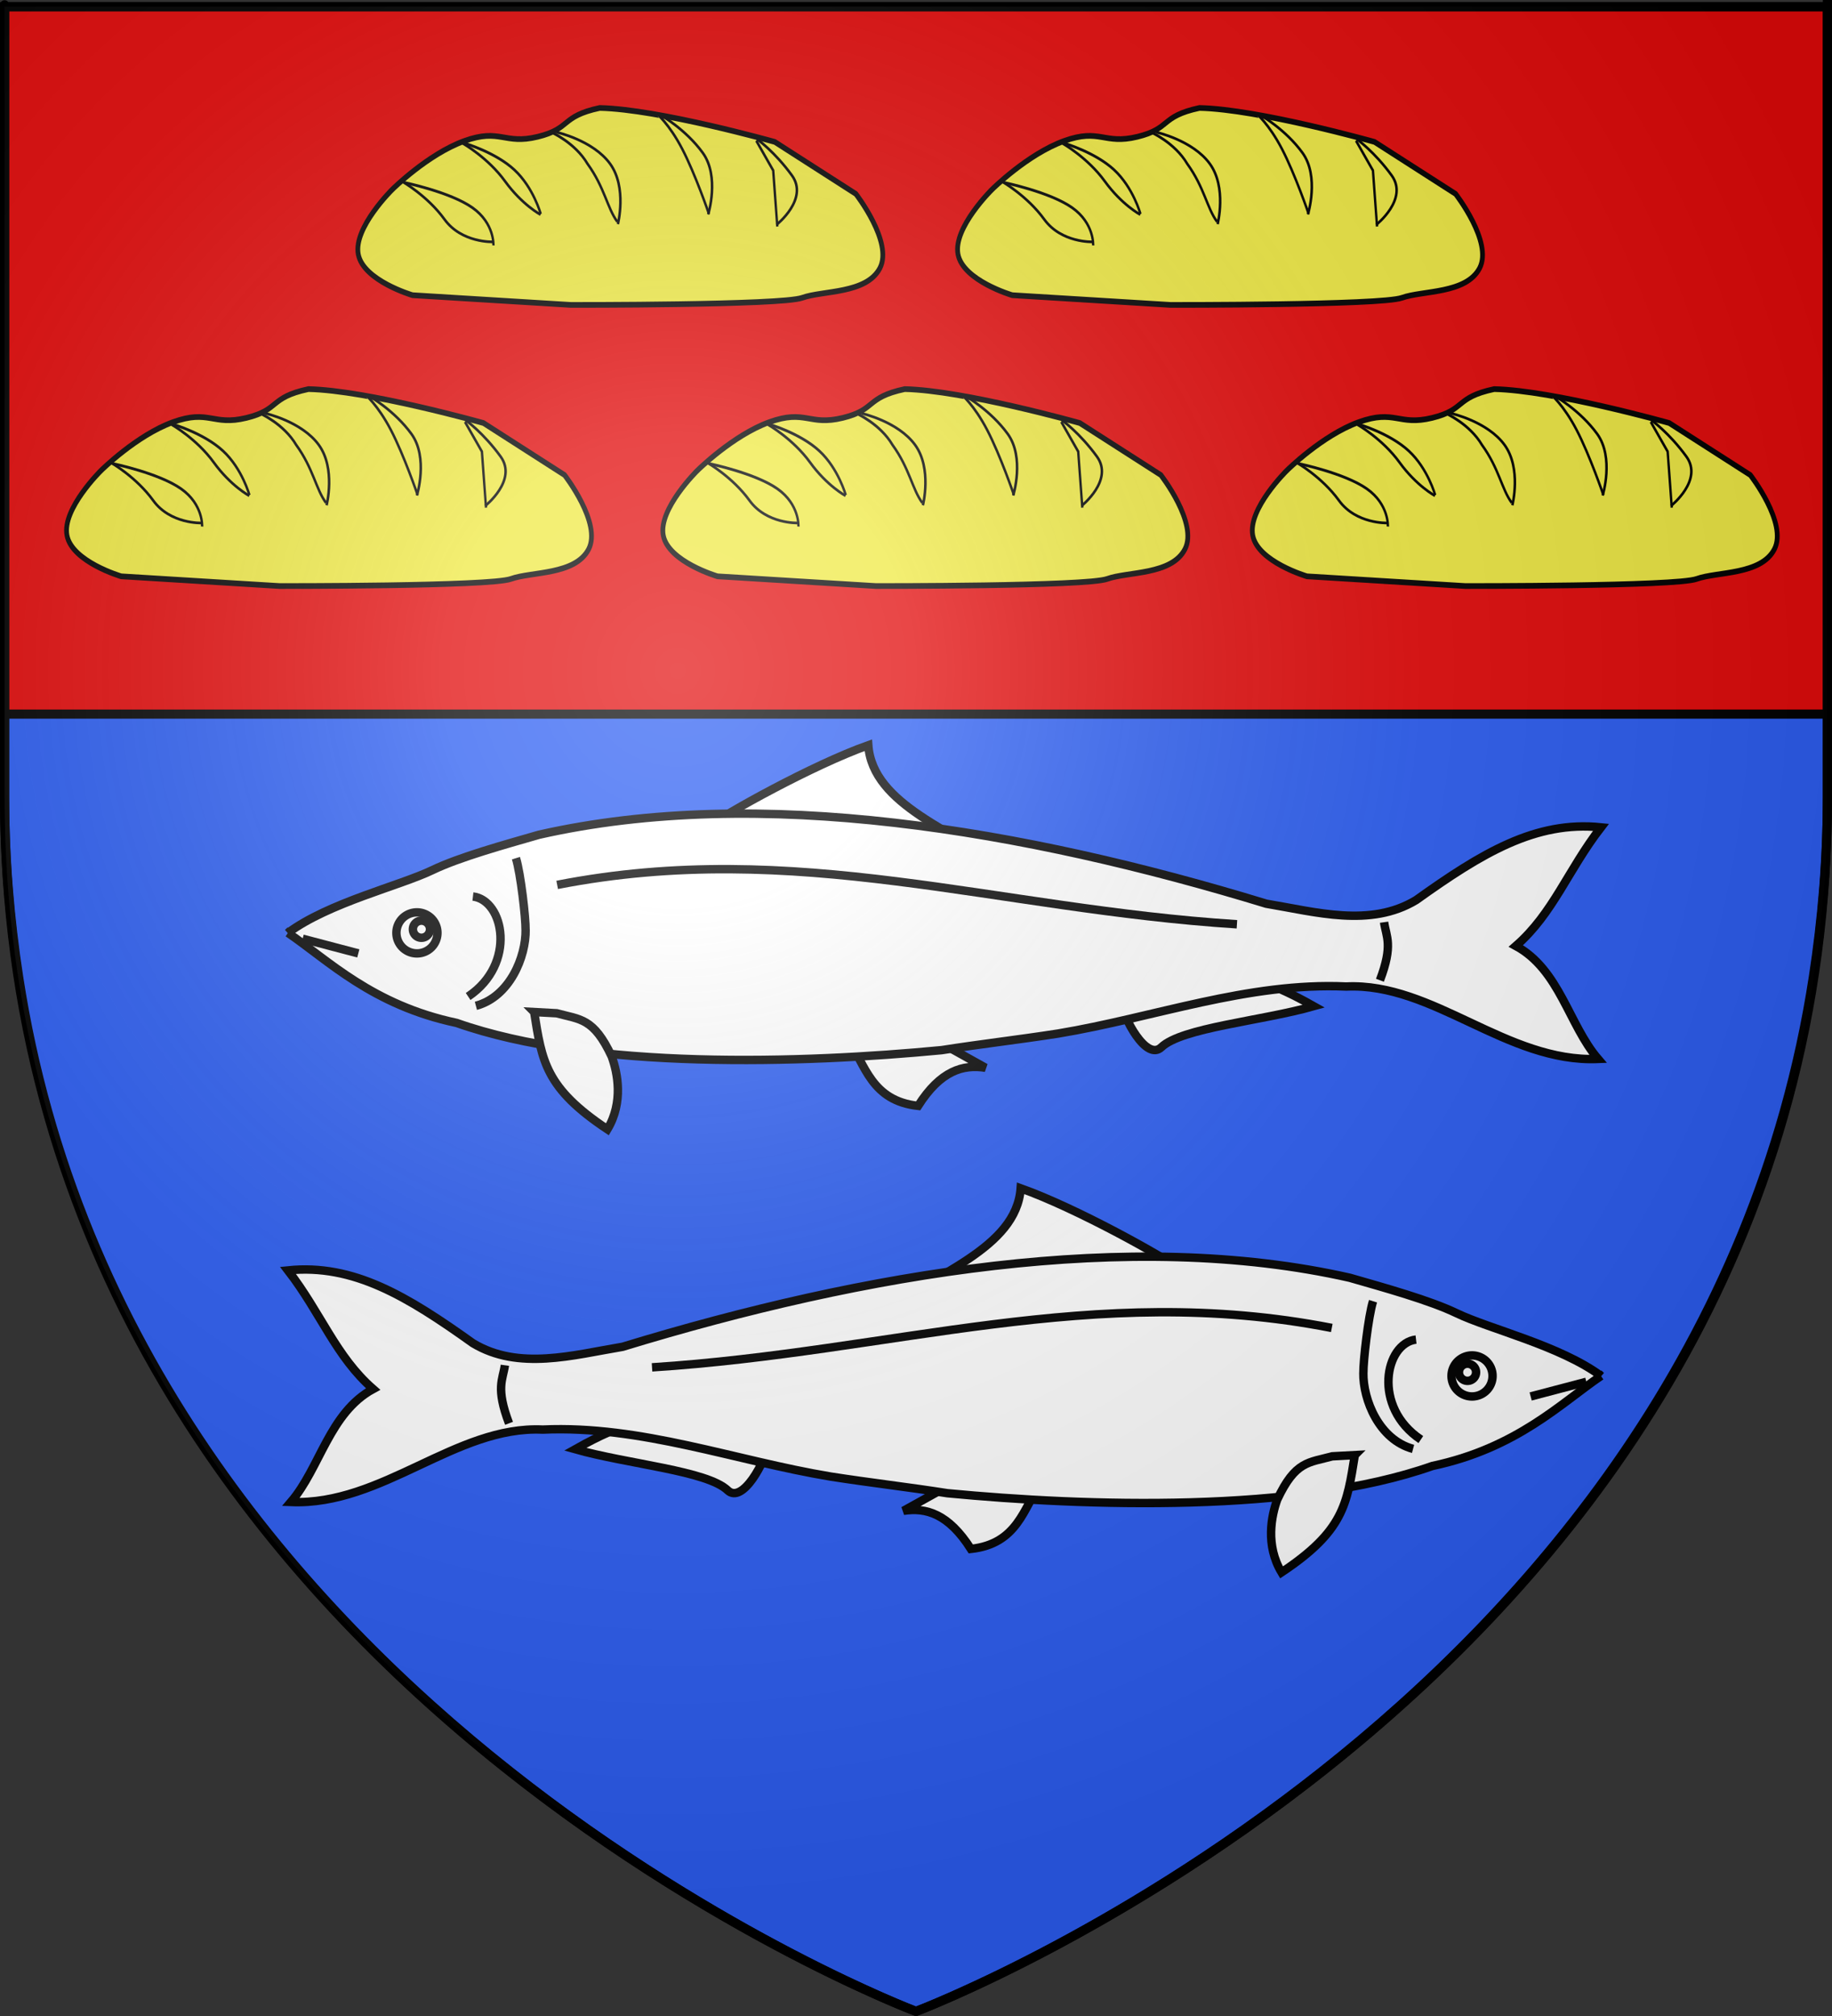 <?xml version="1.0" encoding="UTF-8" standalone="no"?>
<!-- Created with Inkscape (http://www.inkscape.org/) -->

<svg
   xmlns:dc="http://purl.org/dc/elements/1.1/"
   xmlns:cc="http://creativecommons.org/ns#"
   xmlns:rdf="http://www.w3.org/1999/02/22-rdf-syntax-ns#"
   xmlns:svg="http://www.w3.org/2000/svg"
   xmlns="http://www.w3.org/2000/svg"
   xmlns:xlink="http://www.w3.org/1999/xlink"
   xmlns:sodipodi="http://sodipodi.sourceforge.net/DTD/sodipodi-0.dtd"
   xmlns:inkscape="http://www.inkscape.org/namespaces/inkscape"
   version="1.0"
   width="600"
   height="660"
   id="svg2"
   inkscape:version="0.48.3.1 r9886"
   sodipodi:docname="Blason_La-Seyne-sur-Mer.svg">
  <rect width="100%" height="100%" fill="#333333" stroke="none"/>
  <sodipodi:namedview
     pagecolor="#ffffff"
     bordercolor="#666666"
     borderopacity="1"
     objecttolerance="10"
     gridtolerance="10"
     guidetolerance="10"
     inkscape:pageopacity="0"
     inkscape:pageshadow="2"
     inkscape:window-width="1440"
     inkscape:window-height="838"
     id="namedview205"
     showgrid="false"
     inkscape:zoom="1.011377"
     inkscape:cx="254.22436"
     inkscape:cy="369.42363"
     inkscape:window-x="-8"
     inkscape:window-y="-8"
     inkscape:window-maximized="1"
     inkscape:current-layer="svg2" />
  <desc
     id="desc4">Flag of Canton of Valais (Wallis)</desc>
  <defs
     id="defs6">
    <linearGradient
       id="linearGradient2893">
      <stop
         id="stop2895"
         style="stop-color:#ffffff;stop-opacity:0.314"
         offset="0" />
      <stop
         id="stop2897"
         style="stop-color:#ffffff;stop-opacity:0.251"
         offset="0.19" />
      <stop
         id="stop2901"
         style="stop-color:#6b6b6b;stop-opacity:0.125"
         offset="0.6" />
      <stop
         id="stop2899"
         style="stop-color:#000000;stop-opacity:0.125"
         offset="1" />
    </linearGradient>
    <linearGradient
       id="linearGradient2885">
      <stop
         id="stop2887"
         style="stop-color:#ffffff;stop-opacity:1"
         offset="0" />
      <stop
         id="stop2891"
         style="stop-color:#ffffff;stop-opacity:1"
         offset="0.229" />
      <stop
         id="stop2889"
         style="stop-color:#000000;stop-opacity:1"
         offset="1" />
    </linearGradient>
    <linearGradient
       id="linearGradient2955">
      <stop
         id="stop2867"
         style="stop-color:#fd0000;stop-opacity:1"
         offset="0" />
      <stop
         id="stop2873"
         style="stop-color:#e77275;stop-opacity:0.659"
         offset="0.5" />
      <stop
         id="stop2959"
         style="stop-color:#000000;stop-opacity:0.323"
         offset="1" />
    </linearGradient>
    <radialGradient
       cx="225.524"
       cy="218.901"
       r="300"
       fx="225.524"
       fy="218.901"
       id="radialGradient2961"
       xlink:href="#linearGradient2955"
       gradientUnits="userSpaceOnUse"
       gradientTransform="matrix(-4.167939e-4,2.183,-1.884,-3.599562e-4,615.597,-289.121)" />
    <polygon
       points="0,-1 0.588,0.809 -0.951,-0.309 0.951,-0.309 -0.588,0.809 0,-1 "
       transform="scale(53,53)"
       id="star" />
    <clipPath
       id="clip">
      <path
         d="M 0,-200 L 0,600 L 300,600 L 300,-200 L 0,-200 z"
         id="path10" />
    </clipPath>
    <radialGradient
       cx="225.524"
       cy="218.901"
       r="300"
       fx="225.524"
       fy="218.901"
       id="radialGradient1911"
       xlink:href="#linearGradient2955"
       gradientUnits="userSpaceOnUse"
       gradientTransform="matrix(-4.167939e-4,2.183,-1.884,-3.599562e-4,615.597,-289.121)" />
    <radialGradient
       cx="225.524"
       cy="218.901"
       r="300"
       fx="225.524"
       fy="218.901"
       id="radialGradient2865"
       xlink:href="#linearGradient2955"
       gradientUnits="userSpaceOnUse"
       gradientTransform="matrix(0,1.749,-1.593,-1.049767e-7,551.788,-191.29)" />
    <radialGradient
       cx="225.524"
       cy="218.901"
       r="300"
       fx="225.524"
       fy="218.901"
       id="radialGradient2871"
       xlink:href="#linearGradient2955"
       gradientUnits="userSpaceOnUse"
       gradientTransform="matrix(0,1.386,-1.323,-5.741131e-8,-158.082,-109.541)" />
    <radialGradient
       cx="221.445"
       cy="226.331"
       r="300"
       fx="221.445"
       fy="226.331"
       id="radialGradient3163"
       xlink:href="#linearGradient2893"
       gradientUnits="userSpaceOnUse"
       gradientTransform="matrix(1.353,0,0,1.349,-77.629,-85.747)" />
    <pattern
       patternUnits="userSpaceOnUse"
       width="50.451"
       height="13.263"
       patternTransform="translate(-1429.367,1060.852)"
       id="pattern24482">
      <rect
         id="rect24480"
         y="0"
         x="0"
         height="13.263"
         width="50.451"
         style="fill:url(#pattern24485);stroke:none" />
    </pattern>
    <pattern
       patternUnits="userSpaceOnUse"
       width="74.758"
       height="13.263"
       patternTransform="matrix(0.675,0,0,1,-1429.367,1060.852)"
       id="pattern24472">
      <g
         style="fill:#e3e4e5;fill-opacity:1"
         id="g23491"
         transform="matrix(0.788,0,0,0.327,573.019,-490.782)">
        <rect
           style="fill:#e3e4e5;fill-opacity:1;fill-rule:evenodd;stroke:none;stroke-width:0.978;stroke-miterlimit:4;stroke-dasharray:none;stroke-opacity:1"
           id="rect23493"
           width="94.812"
           height="40.505"
           x="-726.738"
           y="1498.863"
           ry="0.193" />
        <g
           style="fill:#e3e4e5;fill-opacity:1"
           transform="matrix(0.248,0,0,0.248,-375.148,1126.891)"
           id="g23495">
          <rect
             ry="0.221"
             y="1505.757"
             x="-1418.737"
             height="78.198"
             width="189.91"
             id="rect23497"
             style="fill:#e3e4e5;fill-opacity:1;fill-rule:evenodd;stroke:#000000;stroke-width:1;stroke-miterlimit:4;stroke-dasharray:none;stroke-opacity:1" />
          <rect
             ry="0.221"
             y="1505.757"
             x="-1228.828"
             height="78.198"
             width="189.91"
             id="rect23499"
             style="fill:#e3e4e5;fill-opacity:1;fill-rule:evenodd;stroke:#000000;stroke-width:1;stroke-miterlimit:4;stroke-dasharray:none;stroke-opacity:1" />
          <rect
             ry="0.221"
             y="1583.955"
             x="-1323.783"
             height="78.198"
             width="189.91"
             id="rect23501"
             style="fill:#e3e4e5;fill-opacity:1;fill-rule:evenodd;stroke:#000000;stroke-width:1;stroke-miterlimit:4;stroke-dasharray:none;stroke-opacity:1" />
        </g>
      </g>
    </pattern>
    <linearGradient
       id="linearGradient8135">
      <stop
         id="stop8137"
         style="stop-color:#5d070b;stop-opacity:1"
         offset="0" />
      <stop
         id="stop8139"
         style="stop-color:#ed1c24;stop-opacity:1"
         offset="0.5" />
      <stop
         id="stop8141"
         style="stop-color:#5d070a;stop-opacity:1"
         offset="1" />
    </linearGradient>
    <clipPath
       id="id0">
      <path
         d="M 14186300,5152250 C 14186300,5152250 14378820,5683670 14655820,5960100 C 14932770,6236530 15134550,6393980 15317940,6457620 C 15501320,6521220 15561370,6529000 15786290,6564360 C 16011200,6599730 16324300,6799880 16324300,6799880 C 16324300,6799880 16231080,6355950 16039160,6146210 C 15847240,5936430 15696860,5756210 15255950,5542640 C 14815080,5329070 14716770,5332170 14507150,5292460 C 14297530,5252800 14186300,5152250 14186300,5152250 z"
         id="path19584" />
    </clipPath>
    <clipPath
       id="id1">
      <path
         d="M 14186300,5152250 C 14186300,5152250 14378820,5683670 14655820,5960100 C 14932770,6236530 15134550,6393980 15317940,6457620 C 15501320,6521220 15561370,6529000 15786290,6564360 C 16011200,6599730 16324300,6799880 16324300,6799880 C 16324300,6799880 16231080,6355950 16039160,6146210 C 15847240,5936430 15696860,5756210 15255950,5542640 C 14815080,5329070 14716770,5332170 14507150,5292460 C 14297530,5252800 14186300,5152250 14186300,5152250 z"
         id="path19587" />
    </clipPath>
    <clipPath
       id="id2">
      <path
         d="M 17905000,7712850 C 18073520,8364410 17965740,9360050 17380990,9792250 C 17019130,10059750 16677260,10107020 16376780,10183810 C 16076350,10260640 15880690,10357280 15880690,10357280 C 15880690,10357280 15826240,10281910 15860480,10024640 C 15894730,9767370 16336720,9229590 16750100,8823770 C 17163530,8417910 17586690,8075310 17705930,7942530 C 17825130,7809750 17905000,7712850 17905000,7712850 z"
         id="path19590" />
    </clipPath>
    <clipPath
       id="id3">
      <path
         d="M 17905000,7712850 C 18073520,8364410 17965740,9360050 17380990,9792250 C 17019130,10059750 16677260,10107020 16376780,10183810 C 16076350,10260640 15880690,10357280 15880690,10357280 C 15880690,10357280 15826240,10281910 15860480,10024640 C 15894730,9767370 16336720,9229590 16750100,8823770 C 17163530,8417910 17586690,8075310 17705930,7942530 C 17825130,7809750 17905000,7712850 17905000,7712850 z"
         id="path19593" />
    </clipPath>
    <clipPath
       id="id4">
      <path
         d="M 13581500,896020 C 13581500,896020 13507750,1005420 13521230,1217530 C 13534760,1429720 13520850,1667650 13394930,1871110 C 13269010,2074540 13179400,2188840 12963110,2342420 C 12746770,2496000 12613910,2641020 12613910,2641020 C 12613910,2641020 12628560,2567290 12600770,2333610 C 12572990,2099930 12639030,1767900 12788160,1522660 C 12937260,1277430 13088640,1169960 13240060,1062440 C 13391520,954890 13581500,896020 13581500,896020 z"
         id="path19596" />
    </clipPath>
    <clipPath
       id="id5">
      <path
         d="M 13581500,896020 C 13581500,896020 13507750,1005420 13521230,1217530 C 13534760,1429720 13520850,1667650 13394930,1871110 C 13269010,2074540 13179400,2188840 12963110,2342420 C 12746770,2496000 12613910,2641020 12613910,2641020 C 12613910,2641020 12628560,2567290 12600770,2333610 C 12572990,2099930 12639030,1767900 12788160,1522660 C 12937260,1277430 13088640,1169960 13240060,1062440 C 13391520,954890 13581500,896020 13581500,896020 z"
         id="path19599" />
    </clipPath>
    <clipPath
       id="id6">
      <path
         d="M 12245000,694180 C 12245000,694180 12263490,790010 12381440,894380 C 12499470,998800 12616520,1131070 12656750,1303380 C 12696940,1475740 12709610,1582390 12676310,1775590 C 12642970,1968740 12649000,2114030 12649000,2114030 C 12649000,2114030 12618150,2067620 12481420,1959330 C 12344650,1851050 12205760,1642340 12155920,1435950 C 12106030,1229640 12129340,1094410 12152690,959180 C 12176040,823950 12245000,694180 12245000,694180 z"
         id="path19602" />
    </clipPath>
    <clipPath
       id="id7">
      <path
         d="M 12245000,694180 C 12245000,694180 12263490,790010 12381440,894380 C 12499470,998800 12616520,1131070 12656750,1303380 C 12696940,1475740 12709610,1582390 12676310,1775590 C 12642970,1968740 12649000,2114030 12649000,2114030 C 12649000,2114030 12618150,2067620 12481420,1959330 C 12344650,1851050 12205760,1642340 12155920,1435950 C 12106030,1229640 12129340,1094410 12152690,959180 C 12176040,823950 12245000,694180 12245000,694180 z"
         id="path19605" />
    </clipPath>
    <clipPath
       id="id8">
      <path
         d="M 13855800,1063560 C 13855800,1063560 14144730,1236390 14395840,1520260 C 14646900,1804080 15009320,2125850 14902180,2599900 C 14794960,3074000 14653620,3080320 14614760,3339730 C 14575910,3599150 14626830,3770220 14626830,3770220 C 14626830,3770220 14383000,3523520 14206080,3269900 C 14029190,3016290 13814960,2784680 13855160,2317540 C 13895350,1850360 13925940,1717060 13919990,1487000 C 13914050,1256930 13855800,1063560 13855800,1063560 z"
         id="path19608" />
    </clipPath>
    <clipPath
       id="id9">
      <path
         d="M 13855800,1063560 C 13855800,1063560 14144730,1236390 14395840,1520260 C 14646900,1804080 15009320,2125850 14902180,2599900 C 14794960,3074000 14653620,3080320 14614760,3339730 C 14575910,3599150 14626830,3770220 14626830,3770220 C 14626830,3770220 14383000,3523520 14206080,3269900 C 14029190,3016290 13814960,2784680 13855160,2317540 C 13895350,1850360 13925940,1717060 13919990,1487000 C 13914050,1256930 13855800,1063560 13855800,1063560 z"
         id="path19611" />
    </clipPath>
    <clipPath
       id="id10">
      <path
         d="M 12394500,3395680 C 12394500,3395680 12811850,3944420 13034430,4022580 C 13256980,4100790 13528460,4187810 13791840,4105950 C 14055180,4024090 14274840,3982840 14458190,3975320 C 14641440,3967880 14933340,4076680 14933340,4076680 C 14933340,4076680 14623180,3565160 14279880,3435210 C 13444760,3119120 13136060,3552010 12394500,3395680 z"
         id="path19614" />
    </clipPath>
    <clipPath
       id="id11">
      <path
         d="M 12394500,3395680 C 12394500,3395680 12811850,3944420 13034430,4022580 C 13256980,4100790 13528460,4187810 13791840,4105950 C 14055180,4024090 14274840,3982840 14458190,3975320 C 14641440,3967880 14933340,4076680 14933340,4076680 C 14933340,4076680 14623180,3565160 14279880,3435210 C 13444760,3119120 13136060,3552010 12394500,3395680 z"
         id="path19617" />
    </clipPath>
    <clipPath
       id="id12">
      <path
         d="M 15415100,2266750 C 15415100,2266750 15072500,3067250 15040750,3598120 C 15009000,4128940 15121780,4606430 15384170,5019470 C 15646520,5432590 15990630,5524080 16064380,5797370 C 16138090,6070620 16184830,6344820 16184830,6344820 C 16184830,6344820 16436200,5568890 16450110,4989950 C 16464070,4411040 16475700,4097140 16285080,3557340 C 16094500,3017540 15910080,2839770 15741730,2656110 C 15573330,2472360 15415100,2266750 15415100,2266750 z"
         id="path19620" />
    </clipPath>
    <clipPath
       id="id13">
      <path
         d="M 15415100,2266750 C 15415100,2266750 15072500,3067250 15040750,3598120 C 15009000,4128940 15121780,4606430 15384170,5019470 C 15646520,5432590 15990630,5524080 16064380,5797370 C 16138090,6070620 16184830,6344820 16184830,6344820 C 16184830,6344820 16436200,5568890 16450110,4989950 C 16464070,4411040 16475700,4097140 16285080,3557340 C 16094500,3017540 15910080,2839770 15741730,2656110 C 15573330,2472360 15415100,2266750 15415100,2266750 z"
         id="path19623" />
    </clipPath>
    <clipPath
       id="id14">
      <path
         d="M 14778300,5948840 C 14778300,5948840 14744050,6582620 14863040,6978300 C 14982060,7373980 15020010,7603400 15258890,7816880 C 15497670,8030360 15592570,8094900 15840580,8240620 C 16088580,8386290 16176460,8311900 16311900,8459600 C 16447340,8607330 16408400,8576220 16408400,8576220 C 16408400,8576220 16456260,8159920 16268950,7694580 C 16081650,7229290 16018230,6996390 15541050,6629930 C 15063870,6263480 14778300,5948840 14778300,5948840 z"
         id="path19626" />
    </clipPath>
    <clipPath
       id="id15">
      <path
         d="M 14778300,5948840 C 14778300,5948840 14744050,6582620 14863040,6978300 C 14982060,7373980 15020010,7603400 15258890,7816880 C 15497670,8030360 15592570,8094900 15840580,8240620 C 16088580,8386290 16176460,8311900 16311900,8459600 C 16447340,8607330 16408400,8576220 16408400,8576220 C 16408400,8576220 16456260,8159920 16268950,7694580 C 16081650,7229290 16018230,6996390 15541050,6629930 C 15063870,6263480 14778300,5948840 14778300,5948840 z"
         id="path19629" />
    </clipPath>
    <clipPath
       id="id16">
      <path
         d="M 14817100,7359190 C 14817100,7359190 14642160,7744560 14622560,8108780 C 14602910,8472960 14617520,8681280 14798320,8973570 C 14979160,9265900 15078200,9394690 15304230,9636270 C 15530230,9877810 15634050,10047200 15634050,10047200 C 15634050,10047200 15922410,9912400 15899710,9442510 C 15877050,8972580 15772410,8747930 15509160,8323420 C 15245990,7899000 15032280,7786500 14933280,7657670 C 14834250,7528890 14817100,7359190 14817100,7359190 z"
         id="path19632" />
    </clipPath>
    <clipPath
       id="id17">
      <path
         d="M 14817100,7359190 C 14817100,7359190 14642160,7744560 14622560,8108780 C 14602910,8472960 14617520,8681280 14798320,8973570 C 14979160,9265900 15078200,9394690 15304230,9636270 C 15530230,9877810 15634050,10047200 15634050,10047200 C 15634050,10047200 15922410,9912400 15899710,9442510 C 15877050,8972580 15772410,8747930 15509160,8323420 C 15245990,7899000 15032280,7786500 14933280,7657670 C 14834250,7528890 14817100,7359190 14817100,7359190 z"
         id="path19635" />
    </clipPath>
    <clipPath
       id="id18">
      <path
         d="M 16890700,8377910 C 17051130,8942290 17125050,9845500 16795330,10364410 C 16616980,10645140 16241680,11040220 16241680,11040220 L 15958610,11235260 L 15003810,11419950 C 15003810,11419950 15606050,10073760 15963870,9583720 C 16246550,9196630 16555640,8723440 16890700,8377910 z"
         id="path19638" />
    </clipPath>
    <clipPath
       id="id19">
      <path
         d="M 16890700,8377910 C 17051130,8942290 17125050,9845500 16795330,10364410 C 16616980,10645140 16241680,11040220 16241680,11040220 L 15958610,11235260 L 15003810,11419950 C 15003810,11419950 15606050,10073760 15963870,9583720 C 16246550,9196630 16555640,8723440 16890700,8377910 z"
         id="path19641" />
    </clipPath>
    <clipPath
       id="id20">
      <path
         d="M 14636800,8617900 C 14636800,8617900 14385650,9019550 14363250,9378490 C 14340890,9737470 14358680,10016090 14444370,10272150 C 14638910,10853640 14843450,11133980 14920430,11806220 L 15473780,10842030 C 15577120,10440810 15364140,9664670 15147630,9293150 C 14931200,8921620 14636800,8617900 14636800,8617900 z"
         id="path19644" />
    </clipPath>
    <clipPath
       id="id21">
      <path
         d="M 14636800,8617900 C 14636800,8617900 14385650,9019550 14363250,9378490 C 14340890,9737470 14358680,10016090 14444370,10272150 C 14638910,10853640 14843450,11133980 14920430,11806220 L 15473780,10842030 C 15577120,10440810 15364140,9664670 15147630,9293150 C 14931200,8921620 14636800,8617900 14636800,8617900 z"
         id="path19647" />
    </clipPath>
    <clipPath
       id="id22">
      <path
         d="M 13618500,13165000 C 13618500,13165000 13805810,12765500 13672690,12491780 C 13539580,12218050 13341760,12063480 13349470,11467820 C 13357180,10870650 13447350,10464360 13763330,9899680 C 13842900,10347570 14249000,10667060 14353770,11133760 C 14426910,11459480 14354710,11848070 14303060,12103190 C 14251450,12358270 14197480,12646940 14197480,12646940 L 14020120,12926900 L 13761260,13161740 L 13618500,13165000 z"
         id="path19650" />
    </clipPath>
    <clipPath
       id="id23">
      <path
         d="M 13618500,13165000 C 13618500,13165000 13805810,12765500 13672690,12491780 C 13539580,12218050 13341760,12063480 13349470,11467820 C 13357180,10870650 13447350,10464360 13763330,9899680 C 13842900,10347570 14249000,10667060 14353770,11133760 C 14426910,11459480 14354710,11848070 14303060,12103190 C 14251450,12358270 14197480,12646940 14197480,12646940 L 14020120,12926900 L 13761260,13161740 L 13618500,13165000 z"
         id="path19653" />
    </clipPath>
    <clipPath
       id="id24">
      <path
         d="M 16911800,4552070 C 17345390,5195780 17459330,5991940 16999470,6647940 C 16741120,7016330 16428070,7174810 16365090,7270590 C 16302070,7366330 16252780,7413080 16252780,7413080 C 16252780,7413080 16069270,6920800 16119500,6571450 C 16169690,6222050 16299440,5856280 16466840,5457210 C 16634290,5058180 16733030,4904090 16787780,4768690 C 16842570,4633240 16911800,4552070 16911800,4552070 z"
         id="path19656" />
    </clipPath>
    <clipPath
       id="id25">
      <path
         d="M 16911800,4552070 C 17345390,5195780 17459330,5991940 16999470,6647940 C 16741120,7016330 16428070,7174810 16365090,7270590 C 16302070,7366330 16252780,7413080 16252780,7413080 C 16252780,7413080 16069270,6920800 16119500,6571450 C 16169690,6222050 16299440,5856280 16466840,5457210 C 16634290,5058180 16733030,4904090 16787780,4768690 C 16842570,4633240 16911800,4552070 16911800,4552070 z"
         id="path19659" />
    </clipPath>
    <clipPath
       id="id26">
      <path
         d="M 17887700,5978240 C 17887700,5978240 17888990,6904050 17620740,7339640 C 17352490,7775200 16983390,8024940 16713930,8236960 C 16444560,8448980 16244120,8612140 16244120,8612140 C 16244120,8612140 16218270,8082830 16362410,7610700 C 16506600,7138580 16710270,6943840 16986750,6740500 C 17263230,6537200 17467730,6334510 17588950,6243110 C 17710130,6151750 17887700,5978240 17887700,5978240 z"
         id="path19662" />
    </clipPath>
    <clipPath
       id="id27">
      <path
         d="M 17887700,5978240 C 17887700,5978240 17888990,6904050 17620740,7339640 C 17352490,7775200 16983390,8024940 16713930,8236960 C 16444560,8448980 16244120,8612140 16244120,8612140 C 16244120,8612140 16218270,8082830 16362410,7610700 C 16506600,7138580 16710270,6943840 16986750,6740500 C 17263230,6537200 17467730,6334510 17588950,6243110 C 17710130,6151750 17887700,5978240 17887700,5978240 z"
         id="path19665" />
    </clipPath>
    <clipPath
       id="id28">
      <path
         d="M 16131400,10733900 C 16493300,10524930 17177130,10811850 17580570,10736090 C 17710360,10711680 17898400,10679760 17898400,10679760 C 17898400,10679760 17808020,11060650 17432590,11353410 C 17057160,11646220 16677510,11850890 16242070,11856220 C 15806670,11861540 15665890,11747070 15424780,11712220 C 15183670,11677330 14841280,11936100 14841280,11936100 C 14876600,11810920 15057490,11382460 15155800,11297120 C 15439210,11051070 15806200,10921640 16131400,10733900 z"
         id="path19668" />
    </clipPath>
    <clipPath
       id="id29">
      <path
         d="M 16131400,10733900 C 16493300,10524930 17177130,10811850 17580570,10736090 C 17710360,10711680 17898400,10679760 17898400,10679760 C 17898400,10679760 17808020,11060650 17432590,11353410 C 17057160,11646220 16677510,11850890 16242070,11856220 C 15806670,11861540 15665890,11747070 15424780,11712220 C 15183670,11677330 14841280,11936100 14841280,11936100 C 14876600,11810920 15057490,11382460 15155800,11297120 C 15439210,11051070 15806200,10921640 16131400,10733900 z"
         id="path19671" />
    </clipPath>
    <clipPath
       id="id30">
      <path
         d="M 10942800,1832570 C 10942800,1832570 11069800,1869180 11268180,1791660 C 11466510,1713970 11697890,1654540 11930600,1711950 C 12163220,1769490 12299740,1819680 12512420,1978200 C 12725140,2136760 12904130,2218660 12904130,2218660 C 12904130,2218660 12829220,2227260 12614640,2325020 C 12400070,2422860 12062930,2461490 11783310,2394760 C 11503690,2328020 11354850,2216990 11205970,2106080 C 11057000,1995130 10942800,1832570 10942800,1832570 z"
         id="path19674" />
    </clipPath>
    <clipPath
       id="id31">
      <path
         d="M 10942800,1832570 C 10942800,1832570 11069800,1869180 11268180,1791660 C 11466510,1713970 11697890,1654540 11930600,1711950 C 12163220,1769490 12299740,1819680 12512420,1978200 C 12725140,2136760 12904130,2218660 12904130,2218660 C 12904130,2218660 12829220,2227260 12614640,2325020 C 12400070,2422860 12062930,2461490 11783310,2394760 C 11503690,2328020 11354850,2216990 11205970,2106080 C 11057000,1995130 10942800,1832570 10942800,1832570 z"
         id="path19677" />
    </clipPath>
    <clipPath
       id="id32">
      <path
         d="M 11216900,2958840 C 11216900,2958840 11343980,2922570 11470720,2751590 C 11597370,2580690 11761590,2407690 11989340,2333050 C 12217190,2258330 12359520,2228420 12624060,2249950 C 12888740,2271600 13084060,2246040 13084060,2246040 C 13084060,2246040 13025130,2293050 12895460,2489590 C 12765750,2686230 12500860,2897690 12228470,2989350 C 11955960,3081180 11770760,3066050 11585440,3050970 C 11400280,3035930 11216900,2958840 11216900,2958840 z"
         id="path19680" />
    </clipPath>
    <clipPath
       id="id33">
      <path
         d="M 11216900,2958840 C 11216900,2958840 11343980,2922570 11470720,2751590 C 11597370,2580690 11761590,2407690 11989340,2333050 C 12217190,2258330 12359520,2228420 12624060,2249950 C 12888740,2271600 13084060,2246040 13084060,2246040 C 13084060,2246040 13025130,2293050 12895460,2489590 C 12765750,2686230 12500860,2897690 12228470,2989350 C 11955960,3081180 11770760,3066050 11585440,3050970 C 11400280,3035930 11216900,2958840 11216900,2958840 z"
         id="path19683" />
    </clipPath>
    <clipPath
       id="id34">
      <path
         d="M 13692900,11728500 C 13692900,11728500 13262030,11754150 12961940,12027490 C 12661940,12300740 12570400,12382340 12449910,12878270 C 12329290,13374200 12409330,13429240 12336400,13605210 C 12263340,13781180 12303490,14017820 12303490,14017820 L 12492950,13824450 L 12673490,13615910 C 12673490,13615910 13309290,12963220 13424310,12807880 C 13630960,12528660 13546910,12202080 13651370,11898400 C 13683120,11806100 13692900,11728500 13692900,11728500 z"
         id="path19686" />
    </clipPath>
    <clipPath
       id="id35">
      <path
         d="M 13692900,11728500 C 13692900,11728500 13262030,11754150 12961940,12027490 C 12661940,12300740 12570400,12382340 12449910,12878270 C 12329290,13374200 12409330,13429240 12336400,13605210 C 12263340,13781180 12303490,14017820 12303490,14017820 L 12492950,13824450 L 12673490,13615910 C 12673490,13615910 13309290,12963220 13424310,12807880 C 13630960,12528660 13546910,12202080 13651370,11898400 C 13683120,11806100 13692900,11728500 13692900,11728500 z"
         id="path19689" />
    </clipPath>
    <clipPath
       id="id36">
      <path
         d="M 14450300,12388500 C 14777910,12129250 15496290,12313860 15884390,12180350 C 16009310,12137370 16190630,12078500 16190630,12078500 C 16190630,12078500 16156820,12468470 15828080,12812580 C 15499350,13156730 15153600,13414340 14723540,13482840 C 14293530,13551290 14137590,13458470 13893930,13458990 C 13650320,13459510 13127480,13474290 13127480,13474290 C 13144150,13345330 13482450,13186080 13567310,13087330 C 13811740,12802780 14155940,12621440 14450300,12388500 z"
         id="path19692" />
    </clipPath>
    <clipPath
       id="id37">
      <path
         d="M 14450300,12388500 C 14777910,12129250 15496290,12313860 15884390,12180350 C 16009310,12137370 16190630,12078500 16190630,12078500 C 16190630,12078500 16156820,12468470 15828080,12812580 C 15499350,13156730 15153600,13414340 14723540,13482840 C 14293530,13551290 14137590,13458470 13893930,13458990 C 13650320,13459510 13127480,13474290 13127480,13474290 C 13144150,13345330 13482450,13186080 13567310,13087330 C 13811740,12802780 14155940,12621440 14450300,12388500 z"
         id="path19695" />
    </clipPath>
    <clipPath
       id="id38">
      <path
         d="M 14684500,13624900 C 14684500,13624900 14440720,14050650 14009580,14218200 C 13578450,14385830 13448790,14437740 12880410,14310160 C 12312110,14182620 12296220,14073300 12079230,14058780 C 11862280,14044290 11832040,14013830 11832040,14013830 L 11838070,13976660 C 12328090,13650420 12854820,13458600 13444350,13353540 C 13834380,13284010 14126160,13534440 14489650,13581370 C 14600110,13595630 14684500,13624900 14684500,13624900 z"
         id="path19698" />
    </clipPath>
    <clipPath
       id="id39">
      <path
         d="M 14684500,13624900 C 14684500,13624900 14440720,14050650 14009580,14218200 C 13578450,14385830 13448790,14437740 12880410,14310160 C 12312110,14182620 12296220,14073300 12079230,14058780 C 11862280,14044290 11832040,14013830 11832040,14013830 L 11838070,13976660 C 12328090,13650420 12854820,13458600 13444350,13353540 C 13834380,13284010 14126160,13534440 14489650,13581370 C 14600110,13595630 14684500,13624900 14684500,13624900 z"
         id="path19701" />
    </clipPath>
    <linearGradient
       id="linearGradient4476">
      <stop
         id="stop4478"
         style="stop-color:#403800;stop-opacity:1"
         offset="0" />
      <stop
         id="stop3321"
         style="stop-color:#c8af00;stop-opacity:1"
         offset="0.5" />
      <stop
         id="stop4480"
         style="stop-color:#403900;stop-opacity:1"
         offset="1" />
    </linearGradient>
    <pattern
       patternUnits="userSpaceOnUse"
       width="65.215"
       height="13.437"
       patternTransform="translate(-933.825,889.866)"
       id="pattern18333">
      <g
         style="fill:#c8c4b7;fill-opacity:1"
         id="g18321"
         transform="matrix(0.688,0,0,0.332,499.878,-497.242)">
        <rect
           style="fill:#c8c4b7;fill-opacity:1;fill-rule:evenodd;stroke:none;stroke-width:0.978;stroke-miterlimit:4;stroke-dasharray:none;stroke-opacity:1"
           id="rect18323"
           width="94.812"
           height="40.505"
           x="-726.738"
           y="1498.863"
           ry="0.193" />
        <g
           style="fill:#c8c4b7;fill-opacity:1"
           transform="matrix(0.248,0,0,0.248,-375.148,1126.891)"
           id="g18325">
          <rect
             ry="0.221"
             y="1505.757"
             x="-1418.737"
             height="78.198"
             width="189.91"
             id="rect18327"
             style="fill:#c8c4b7;fill-opacity:1;fill-rule:evenodd;stroke:#000000;stroke-width:1;stroke-miterlimit:4;stroke-dasharray:none;stroke-opacity:1" />
          <rect
             ry="0.221"
             y="1505.757"
             x="-1228.828"
             height="78.198"
             width="189.91"
             id="rect18329"
             style="fill:#c8c4b7;fill-opacity:1;fill-rule:evenodd;stroke:#000000;stroke-width:1;stroke-miterlimit:4;stroke-dasharray:none;stroke-opacity:1" />
          <rect
             ry="0.221"
             y="1583.955"
             x="-1323.783"
             height="78.198"
             width="189.91"
             id="rect18331"
             style="fill:#c8c4b7;fill-opacity:1;fill-rule:evenodd;stroke:#000000;stroke-width:1;stroke-miterlimit:4;stroke-dasharray:none;stroke-opacity:1" />
        </g>
      </g>
    </pattern>
    <pattern
       xlink:href="#pattern24472"
       id="pattern24485"
       patternTransform="matrix(0.675,0,0,1,3.1640625e-5,-2.8710938e-5)" />
    <pattern
       patternUnits="userSpaceOnUse"
       width="40"
       height="20"
       patternTransform="translate(-124.563,269.444)"
       id="pattern5422">
      <g
         style="fill:#eac102;fill-opacity:1"
         id="g5408"
         transform="translate(124.563,-269.444)">
        <path
           id="path5410"
           d="M -124.563,269.694 L -84.563,269.694 L -84.563,279.194 L -124.563,279.194 L -124.563,269.694 z "
           style="opacity:1;fill:#eac102;fill-opacity:1;fill-rule:nonzero;stroke:none;stroke-width:0.5;stroke-linecap:square;stroke-linejoin:miter;marker-start:none;stroke-miterlimit:1.5;stroke-dasharray:none;stroke-opacity:1;display:inline" />
        <path
           id="path5412"
           d="M -124.313,279.694 L -104.813,279.694 L -104.813,289.194 L -124.313,289.194 L -124.313,279.694 z "
           style="opacity:1;fill:#eac102;fill-opacity:1;fill-rule:nonzero;stroke:#000000;stroke-width:0.5;stroke-linecap:square;stroke-linejoin:miter;marker-start:none;stroke-miterlimit:1.5;stroke-dasharray:none;stroke-opacity:1;display:inline" />
        <path
           id="path5414"
           d="M -104.313,279.694 L -84.813,279.694 L -84.813,289.194 L -104.313,289.194 L -104.313,279.694 z "
           style="opacity:1;fill:#eac102;fill-opacity:1;fill-rule:nonzero;stroke:#000000;stroke-width:0.5;stroke-linecap:square;stroke-linejoin:miter;marker-start:none;stroke-miterlimit:1.5;stroke-dasharray:none;stroke-opacity:1;display:inline" />
        <path
           id="path5416"
           d="M -114.313,269.694 L -94.813,269.694 L -94.813,279.194 L -114.313,279.194 L -114.313,269.694 z "
           style="opacity:1;fill:#eac102;fill-opacity:1;fill-rule:nonzero;stroke:#000000;stroke-width:0.5;stroke-linecap:square;stroke-linejoin:miter;marker-start:none;stroke-miterlimit:1.5;stroke-dasharray:none;stroke-opacity:1;display:inline" />
        <path
           id="path5418"
           d="M -84.813,279.194 C -87.98,279.194 -91.147,279.194 -94.313,279.194 C -94.313,276.028 -94.313,272.861 -94.313,269.694 C -91.147,269.694 -87.98,269.694 -84.813,269.694"
           style="opacity:1;fill:#eac102;fill-opacity:1;fill-rule:nonzero;stroke:#000000;stroke-width:0.5;stroke-linecap:square;stroke-linejoin:miter;marker-start:none;stroke-miterlimit:1.5;stroke-dasharray:none;stroke-opacity:1;display:inline" />
        <path
           sodipodi:nodetypes="cccc"
           id="path5420"
           d="M -124.313,269.694 L -114.813,269.694 L -114.813,279.194 L -124.313,279.194"
           style="opacity:1;fill:#eac102;fill-opacity:1;fill-rule:nonzero;stroke:#000000;stroke-width:0.5;stroke-linecap:square;stroke-linejoin:miter;marker-start:none;stroke-miterlimit:1.5;stroke-dasharray:none;stroke-opacity:1;display:inline" />
      </g>
    </pattern>
    <linearGradient
       id="linearGradient3333">
      <stop
         id="stop3335"
         style="stop-color:#ffffff;stop-opacity:0.314"
         offset="0" />
      <stop
         id="stop3337"
         style="stop-color:#ffffff;stop-opacity:0.251"
         offset="0.19" />
      <stop
         id="stop3339"
         style="stop-color:#6b6b6b;stop-opacity:0.125"
         offset="0.6" />
      <stop
         id="stop3341"
         style="stop-color:#000000;stop-opacity:0.125"
         offset="1" />
    </linearGradient>
  </defs>
  <path
     inkscape:connector-curvature="0"
     style="fill:#2b5df2;fill-opacity:1;fill-rule:evenodd;stroke:#000000;stroke-width:3;stroke-linecap:butt;stroke-linejoin:miter;stroke-miterlimit:4;stroke-opacity:1;stroke-dasharray:none"
     id="path3521"
     d="m 1.5,228.911 0,31.808 C 1.5,281.417 3.214,301.099 6.125,320 43.364,561.763 300,658.5 300,658.5 c 0,0 256.636,-96.737 293.875,-338.5 2.911,-18.901 4.625,-38.583 4.625,-59.281 10e-6,-285.452 0,-31.808 0,-31.808 l -298.5,0 -298.5,0 z" />
  <path
     inkscape:connector-curvature="0"
     style="fill:#e20909;fill-opacity:1;fill-rule:evenodd;stroke:#000000;stroke-width:3;stroke-linecap:butt;stroke-linejoin:miter;stroke-miterlimit:4;stroke-opacity:1;stroke-dasharray:none"
     id="path2272"
     d="m 1.5,2.188 0,231.594 597,0 c 10e-6,-285.452 0,-231.594 0,-231.594 l -298.5,0 -298.5,0 z" />
  <g
     id="g3074"
     transform="matrix(0.631,0,0,0.631,-7.329,-32.519)">
    <g
       id="g45409"
       transform="matrix(1.088,0,0,1.147,-26.896,-35.96)">
      <g
         style="fill:#efe943;fill-opacity:1;display:inline"
         id="g3464"
         transform="matrix(1.135,0,0,1.288,1024.346,-732.403)">
        <path
           inkscape:connector-curvature="0"
           style="fill:#efe943;fill-opacity:1;fill-rule:evenodd;stroke:#000000;stroke-width:2px;stroke-linecap:butt;stroke-linejoin:miter;stroke-opacity:1"
           id="path3452"
           d="m -706.36,694.333 c 0,0 14.888,-12.336 30.151,-16.947 15.263,-4.611 16.66,1.405 30.9,-1.497 14.239,-2.902 9.423,-7.133 26.058,-10.112 24.91,0.452 73.584,11.921 73.584,11.921 l 34.069,18.26 c 0,0 15.754,16.935 10.112,26.058 -5.642,9.123 -23.957,7.798 -32.679,10.433 -8.722,2.635 -97.22,2.499 -97.22,2.499 l -66.534,-3.413 c 0,0 -20.71,-5.08 -22.82,-14.38 -2.11,-9.3 14.38,-22.82 14.38,-22.82 z" />
        <path
           inkscape:connector-curvature="0"
           style="fill:#efe943;fill-opacity:1;fill-rule:evenodd;stroke:#000000;stroke-width:1px;stroke-linecap:butt;stroke-linejoin:miter;stroke-opacity:1"
           id="path3454"
           transform="translate(56.429,-10.64)"
           d="m -757.93,702.592 c 0,0 19.335,3.315 28.726,8.839 9.391,5.524 8.839,13.258 8.839,13.258 l 0,0 0,0" />
        <path
           inkscape:connector-curvature="0"
           style="fill:#efe943;fill-opacity:1;fill-rule:evenodd;stroke:#000000;stroke-width:1px;stroke-linecap:butt;stroke-linejoin:miter;stroke-opacity:1"
           id="path3456"
           transform="translate(56.429,-10.64)"
           d="m -732.425,688.84 c 0,0 12.912,3.133 20.899,9.333 7.987,6.2 11.049,15.468 11.049,15.468" />
        <path
           inkscape:connector-curvature="0"
           style="fill:#efe943;fill-opacity:1;fill-rule:evenodd;stroke:#000000;stroke-width:1px;stroke-linecap:butt;stroke-linejoin:miter;stroke-opacity:1"
           id="path3458"
           transform="translate(56.429,-10.64)"
           d="m -696.058,684.915 c 0,0 10.009,3.685 15.244,11.114 7.182,8.286 8.286,15.559 12.509,20.316" />
        <path
           inkscape:connector-curvature="0"
           style="fill:#efe943;fill-opacity:1;fill-rule:evenodd;stroke:#000000;stroke-width:1px;stroke-linecap:butt;stroke-linejoin:miter;stroke-opacity:1"
           id="path3460"
           transform="translate(56.429,-10.64)"
           d="m -651.864,678.285 c 0,0 5.3,3.627 10.824,12.466 5.524,8.839 11.273,22.89 11.273,22.89" />
        <path
           inkscape:connector-curvature="0"
           style="fill:#efe943;fill-opacity:1;fill-rule:evenodd;stroke:#000000;stroke-width:1px;stroke-linecap:butt;stroke-linejoin:miter;stroke-opacity:1"
           id="path3462"
           transform="translate(56.429,-10.64)"
           d="m -609.88,687.917 7.116,10.452 1.723,19.692" />
      </g>
      <path
         inkscape:connector-curvature="0"
         style="fill:none;stroke:#000000;stroke-width:1.209px;stroke-linecap:butt;stroke-linejoin:miter;stroke-opacity:1;display:inline"
         id="path45366"
         d="m 300.875,136.083 c 0,0 17.435,3.642 25.585,14.315 8.15,10.673 3.699,27.272 3.699,27.272" />
      <path
         inkscape:connector-curvature="0"
         style="fill:none;stroke:#000000;stroke-width:1.209px;stroke-linecap:butt;stroke-linejoin:miter;stroke-opacity:1;display:inline"
         id="path45368"
         d="m 350.593,128.349 c 0,0 11.911,6.404 20.061,17.077 8.15,10.673 2.594,27.825 2.594,27.825" />
      <path
         inkscape:connector-curvature="0"
         style="fill:none;stroke:#000000;stroke-width:1.209px;stroke-linecap:butt;stroke-linejoin:miter;stroke-opacity:1;display:inline"
         id="path45370"
         d="m 256.254,141.183 c 0,0 11.911,6.404 20.061,17.077 8.15,10.673 16.958,15.119 16.958,15.119" />
      <path
         inkscape:connector-curvature="0"
         style="fill:none;stroke:#000000;stroke-width:1.209px;stroke-linecap:butt;stroke-linejoin:miter;stroke-opacity:1;display:inline"
         id="path45372"
         d="m 227.402,158.456 c 0,0 11.911,6.404 20.061,17.077 8.15,10.673 23.034,10.147 23.034,10.147" />
      <path
         inkscape:connector-curvature="0"
         style="fill:none;stroke:#000000;stroke-width:1.209px;stroke-linecap:butt;stroke-linejoin:miter;stroke-opacity:1;display:inline"
         id="path45374"
         d="m 396.445,139.121 c 0,0 8.597,5.851 16.746,16.524 8.15,10.673 -7.349,22.301 -7.349,22.301" />
    </g>
    <g
       style="display:inline"
       id="g3159"
       transform="translate(-24.691,-156.814)" />
    <g
       style="display:inline"
       id="layer5"
       transform="translate(-24.691,-156.814)" />
    <g
       id="g3162"
       transform="translate(-24.691,-156.814)" />
    <g
       style="display:inline"
       id="layer6"
       transform="translate(-24.691,-156.814)" />
  </g>
  <g
     id="g3346"
     transform="matrix(0.919,0,0,0.919,33.498,188.759)"
     style="fill:#ffffff;fill-opacity:1">
    <g
       transform="matrix(1.034,0,0,1.034,-10.058,-8.961)"
       id="g24339"
       style="stroke:#000000;stroke-width:2.903;stroke-miterlimit:4;stroke-opacity:1;stroke-dasharray:none;fill:#ffffff;fill-opacity:1">
      <g
         transform="translate(-81.91,-287.279)"
         id="g20161"
         style="fill:#ffffff;fill-opacity:1;stroke:#000000;stroke-width:2.903;stroke-miterlimit:4;stroke-opacity:1;stroke-dasharray:none;display:inline">
        <g
           id="g14621"
           style="fill:#ffffff;fill-opacity:1;stroke:#000000;stroke-width:2.903;stroke-miterlimit:4;stroke-opacity:1;stroke-dasharray:none">
          <path
             d="m 300.087,382.335 c 6.061,-4.559 36.365,-21.473 55.558,-28.284 1.542,20.837 30.029,29.417 48.487,43.437 L 300.087,382.335 z"
             id="path5812"
             style="fill:#ffffff;fill-opacity:1;fill-rule:evenodd;stroke:#000000;stroke-width:2.903;stroke-linecap:butt;stroke-linejoin:miter;stroke-miterlimit:4;stroke-opacity:1;stroke-dasharray:none"
             inkscape:connector-curvature="0" />
          <path
             d="m 348.574,455.066 c 6.051,9.267 8.185,21.472 24.244,23.234 7.745,-12.176 15.489,-14.346 23.234,-13.132 l -27.274,-15.152 -20.203,5.051 z"
             id="path6785"
             style="fill:#ffffff;fill-opacity:1;fill-rule:evenodd;stroke:#000000;stroke-width:2.903;stroke-linecap:butt;stroke-linejoin:miter;stroke-miterlimit:4;stroke-opacity:1;stroke-dasharray:none"
             inkscape:connector-curvature="0" />
          <path
             d="m 442.519,441.934 c 1.01,6.061 8.973,21.092 14.142,16.162 7.071,-6.743 34.345,-9.001 52.528,-14.142 -18.508,-10.438 -22.752,-8.755 -31.315,-13.132 l -35.355,11.112 z"
             id="path6787"
             style="fill:#ffffff;fill-opacity:1;fill-rule:evenodd;stroke:#000000;stroke-width:2.903;stroke-linecap:butt;stroke-linejoin:miter;stroke-miterlimit:4;stroke-opacity:1;stroke-dasharray:none"
             inkscape:connector-curvature="0" />
          <path
             d="m 155.635,418.701 c 14.054,-10.42 38.485,-16.187 49.762,-21.608 9.376,-4.506 24.755,-8.738 36.785,-12.207 75.971,-17.197 167.135,-1.719 250.638,23.767 17.046,2.834 35.86,8.298 51.641,-1.245 22.567,-16.122 41.13,-27.404 63.722,-25.073 -11.448,14.816 -16.468,29.631 -29.345,40.875 15.1,8.214 18.239,27.142 28.335,38.927 -31.56,1.322 -56.785,-26.376 -86.803,-24.955 -34.005,-1.526 -66.17,10.706 -99.327,16.203 -13.671,2.125 -26.449,3.579 -40.144,5.722 -47.565,4.544 -120.656,7.012 -167.144,-9.387 -29.078,-6.146 -44.297,-21.595 -58.12,-31.019 z"
             id="path4841"
             style="fill:#ffffff;fill-opacity:1;fill-rule:evenodd;stroke:#000000;stroke-width:2.903;stroke-linecap:butt;stroke-linejoin:miter;stroke-miterlimit:4;stroke-opacity:1;stroke-dasharray:none"
             inkscape:connector-curvature="0" />
          <path
             d="m 240.488,445.975 c 2.688,16.933 3.83,26.15 25.254,40.406 5.615,-9.373 3.482,-19.516 1.479,-25.081 -6.271,-13.377 -10.84,-12.678 -18.969,-14.907 l -7.764,-0.418 z"
             id="path6783"
             style="fill:#ffffff;fill-opacity:1;fill-rule:evenodd;stroke:#000000;stroke-width:2.903;stroke-linecap:butt;stroke-linejoin:miter;stroke-miterlimit:4;stroke-opacity:1;stroke-dasharray:none"
             inkscape:connector-curvature="0" />
          <path
             d="m 375.777,472.535 a 7.071,7.071 0 1 1 -14.142,0 7.071,7.071 0 1 1 14.142,0 z"
             transform="translate(-168.624,-53.834)"
             id="path7758"
             style="fill:#ffffff;fill-opacity:1;stroke:#000000;stroke-width:2.903;stroke-miterlimit:4;stroke-opacity:1;stroke-dasharray:none"
             inkscape:connector-curvature="0" />
          <path
             d="m 219.382,406.171 c 10.677,1.244 15.182,23.203 -1.653,34.447"
             id="path7760"
             style="fill:#ffffff;fill-opacity:1;fill-rule:evenodd;stroke:#000000;stroke-width:2.903;stroke-linecap:butt;stroke-linejoin:miter;stroke-miterlimit:4;stroke-opacity:1;stroke-dasharray:none"
             inkscape:connector-curvature="0" />
          <path
             d="m 160.686,420.721 19.193,5.051"
             id="path10687"
             style="fill:#ffffff;fill-opacity:1;fill-rule:evenodd;stroke:#000000;stroke-width:2.903;stroke-linecap:butt;stroke-linejoin:miter;stroke-miterlimit:4;stroke-opacity:1;stroke-dasharray:none"
             inkscape:connector-curvature="0" />
          <path
             d="m 375.777,472.535 a 7.071,7.071 0 1 1 -14.142,0 7.071,7.071 0 1 1 14.142,0 z"
             transform="matrix(0.417,0,0,0.417,47.892,220.394)"
             id="path11676"
             style="fill:#ffffff;fill-opacity:1;stroke:#000000;stroke-width:6.967;stroke-miterlimit:4;stroke-opacity:1;stroke-dasharray:none"
             inkscape:connector-curvature="0" />
          <path
             d="m 237.547,417.615 c 0.117,9.34 -5.451,23.08 -17.139,26.217 m 13.796,-50.875 c 1.624,5.168 3.398,20.729 3.326,24.753"
             id="path12647"
             style="fill:#ffffff;fill-opacity:1;fill-rule:evenodd;stroke:#000000;stroke-width:2.903;stroke-linecap:butt;stroke-linejoin:miter;stroke-miterlimit:4;stroke-opacity:1;stroke-dasharray:none"
             inkscape:connector-curvature="0" />
          <path
             d="m 248.421,402.167 c 82.255,-16.08 150.956,8.239 234.286,13.571"
             id="path12649"
             style="fill:#ffffff;fill-opacity:1;fill-rule:evenodd;stroke:#000000;stroke-width:2.903;stroke-linecap:butt;stroke-linejoin:miter;stroke-miterlimit:4;stroke-opacity:1;stroke-dasharray:none"
             inkscape:connector-curvature="0" />
          <path
             d="m 533.421,415.024 c 0.721,5.07 3.206,7.789 -1.429,20"
             id="path13620"
             style="fill:#ffffff;fill-opacity:1;fill-rule:evenodd;stroke:#000000;stroke-width:2.903;stroke-linecap:butt;stroke-linejoin:miter;stroke-miterlimit:4;stroke-opacity:1;stroke-dasharray:none"
             inkscape:connector-curvature="0" />
        </g>
      </g>
      <g
         transform="matrix(-1,0,0,1,681.909,-134.634)"
         id="g20204"
         style="fill:#ffffff;fill-opacity:1;stroke:#000000;stroke-width:2.903;stroke-miterlimit:4;stroke-opacity:1;stroke-dasharray:none;display:inline">
        <g
           id="g20206"
           style="fill:#ffffff;fill-opacity:1;stroke:#000000;stroke-width:2.903;stroke-miterlimit:4;stroke-opacity:1;stroke-dasharray:none">
          <path
             d="m 300.087,382.335 c 6.061,-4.559 36.365,-21.473 55.558,-28.284 1.542,20.837 30.029,29.417 48.487,43.437 L 300.087,382.335 z"
             id="path20208"
             style="fill:#ffffff;fill-opacity:1;fill-rule:evenodd;stroke:#000000;stroke-width:2.903;stroke-linecap:butt;stroke-linejoin:miter;stroke-miterlimit:4;stroke-opacity:1;stroke-dasharray:none"
             inkscape:connector-curvature="0" />
          <path
             d="m 348.574,455.066 c 6.051,9.267 8.185,21.472 24.244,23.234 7.745,-12.176 15.489,-14.346 23.234,-13.132 l -27.274,-15.152 -20.203,5.051 z"
             id="path20210"
             style="fill:#ffffff;fill-opacity:1;fill-rule:evenodd;stroke:#000000;stroke-width:2.903;stroke-linecap:butt;stroke-linejoin:miter;stroke-miterlimit:4;stroke-opacity:1;stroke-dasharray:none"
             inkscape:connector-curvature="0" />
          <path
             d="m 442.519,441.934 c 1.01,6.061 8.973,21.092 14.142,16.162 7.071,-6.743 34.345,-9.001 52.528,-14.142 -18.508,-10.438 -22.752,-8.755 -31.315,-13.132 l -35.355,11.112 z"
             id="path20212"
             style="fill:#ffffff;fill-opacity:1;fill-rule:evenodd;stroke:#000000;stroke-width:2.903;stroke-linecap:butt;stroke-linejoin:miter;stroke-miterlimit:4;stroke-opacity:1;stroke-dasharray:none"
             inkscape:connector-curvature="0" />
          <path
             d="m 155.635,418.701 c 14.054,-10.42 38.485,-16.187 49.762,-21.608 9.376,-4.506 24.755,-8.738 36.785,-12.207 75.971,-17.197 167.135,-1.719 250.638,23.767 17.046,2.834 35.86,8.298 51.641,-1.245 22.567,-16.122 41.13,-27.404 63.722,-25.073 -11.448,14.816 -16.468,29.631 -29.345,40.875 15.1,8.214 18.239,27.142 28.335,38.927 -31.56,1.322 -56.785,-26.376 -86.803,-24.955 -34.005,-1.526 -66.17,10.706 -99.327,16.203 -13.671,2.125 -26.449,3.579 -40.144,5.722 -47.565,4.544 -120.656,7.012 -167.144,-9.387 -29.078,-6.146 -44.297,-21.595 -58.12,-31.019 z"
             id="path20214"
             style="fill:#ffffff;fill-opacity:1;fill-rule:evenodd;stroke:#000000;stroke-width:2.903;stroke-linecap:butt;stroke-linejoin:miter;stroke-miterlimit:4;stroke-opacity:1;stroke-dasharray:none"
             inkscape:connector-curvature="0" />
          <path
             d="m 240.488,445.975 c 2.688,16.933 3.83,26.15 25.254,40.406 5.615,-9.373 3.482,-19.516 1.479,-25.081 -6.271,-13.377 -10.84,-12.678 -18.969,-14.907 l -7.764,-0.418 z"
             id="path20216"
             style="fill:#ffffff;fill-opacity:1;fill-rule:evenodd;stroke:#000000;stroke-width:2.903;stroke-linecap:butt;stroke-linejoin:miter;stroke-miterlimit:4;stroke-opacity:1;stroke-dasharray:none"
             inkscape:connector-curvature="0" />
          <path
             d="m 375.777,472.535 a 7.071,7.071 0 1 1 -14.142,0 7.071,7.071 0 1 1 14.142,0 z"
             transform="translate(-168.624,-53.834)"
             id="path20218"
             style="fill:#ffffff;fill-opacity:1;stroke:#000000;stroke-width:2.903;stroke-miterlimit:4;stroke-opacity:1;stroke-dasharray:none"
             inkscape:connector-curvature="0" />
          <path
             d="m 219.382,406.171 c 10.677,1.244 15.182,23.203 -1.653,34.447"
             id="path20220"
             style="fill:#ffffff;fill-opacity:1;fill-rule:evenodd;stroke:#000000;stroke-width:2.903;stroke-linecap:butt;stroke-linejoin:miter;stroke-miterlimit:4;stroke-opacity:1;stroke-dasharray:none"
             inkscape:connector-curvature="0" />
          <path
             d="m 160.686,420.721 19.193,5.051"
             id="path20222"
             style="fill:#ffffff;fill-opacity:1;fill-rule:evenodd;stroke:#000000;stroke-width:2.903;stroke-linecap:butt;stroke-linejoin:miter;stroke-miterlimit:4;stroke-opacity:1;stroke-dasharray:none"
             inkscape:connector-curvature="0" />
          <path
             d="m 375.777,472.535 a 7.071,7.071 0 1 1 -14.142,0 7.071,7.071 0 1 1 14.142,0 z"
             transform="matrix(0.417,0,0,0.417,47.892,220.394)"
             id="path20224"
             style="fill:#ffffff;fill-opacity:1;stroke:#000000;stroke-width:6.967;stroke-miterlimit:4;stroke-opacity:1;stroke-dasharray:none"
             inkscape:connector-curvature="0" />
          <path
             d="m 237.547,417.615 c 0.117,9.34 -5.451,23.08 -17.139,26.217 m 13.796,-50.875 c 1.624,5.168 3.398,20.729 3.326,24.753"
             id="path20226"
             style="fill:#ffffff;fill-opacity:1;fill-rule:evenodd;stroke:#000000;stroke-width:2.903;stroke-linecap:butt;stroke-linejoin:miter;stroke-miterlimit:4;stroke-opacity:1;stroke-dasharray:none"
             inkscape:connector-curvature="0" />
          <path
             d="m 248.421,402.167 c 82.255,-16.08 150.956,8.239 234.286,13.571"
             id="path20228"
             style="fill:#ffffff;fill-opacity:1;fill-rule:evenodd;stroke:#000000;stroke-width:2.903;stroke-linecap:butt;stroke-linejoin:miter;stroke-miterlimit:4;stroke-opacity:1;stroke-dasharray:none"
             inkscape:connector-curvature="0" />
          <path
             d="m 533.421,415.024 c 0.721,5.07 3.206,7.789 -1.429,20"
             id="path20230"
             style="fill:#ffffff;fill-opacity:1;fill-rule:evenodd;stroke:#000000;stroke-width:2.903;stroke-linecap:butt;stroke-linejoin:miter;stroke-miterlimit:4;stroke-opacity:1;stroke-dasharray:none"
             inkscape:connector-curvature="0" />
        </g>
      </g>
    </g>
  </g>
  <use
     xlink:href="#g3074"
     height="660"
     width="600"
     y="0"
     x="0"
     id="use3437"
     transform="translate(196.419,0)" />
  <use
     xlink:href="#g3074"
     height="660"
     width="600"
     y="0"
     x="0"
     id="use3511"
     transform="translate(-95.403,92.036)" />
  <use
     xlink:href="#use3511"
     height="660"
     width="600"
     y="0"
     x="0"
     id="use3513"
     transform="translate(388.348,0)" />
  <use
     xlink:href="#use3513"
     height="660"
     width="600"
     y="0"
     x="0"
     id="use3515"
     transform="translate(-193.051,0)" />
  <g
     id="layer1"
     style="display:inline">
    <path
       d="M 300,658.5 C 300,658.5 1.5,546.18 1.5,260.728 C 1.5,-24.723 1.5,2.176 1.5,2.176 L 598.5,2.176 L 598.5,260.728 C 598.5,546.18 300,658.5 300,658.5 z"
       id="path1411"
       style="opacity:1;fill:none;fill-opacity:1;fill-rule:evenodd;stroke:#000000;stroke-width:3;stroke-linecap:butt;stroke-linejoin:miter;stroke-miterlimit:4;stroke-dasharray:none;stroke-opacity:1" />
  </g>
  <g
     id="layer2"
     style="display:inline">
    <path
       d="M 300,658.5 C 300,658.5 598.5,546.18 598.5,260.728 C 598.5,-24.723 598.5,2.176 598.5,2.176 L 1.5,2.176 L 1.5,260.728 C 1.5,546.18 300,658.5 300,658.5 z"
       id="path2875"
       style="opacity:1;fill:url(#radialGradient3163);fill-opacity:1;fill-rule:evenodd;stroke:none;stroke-width:1px;stroke-linecap:butt;stroke-linejoin:miter;stroke-opacity:1" />
  </g>
</svg>
